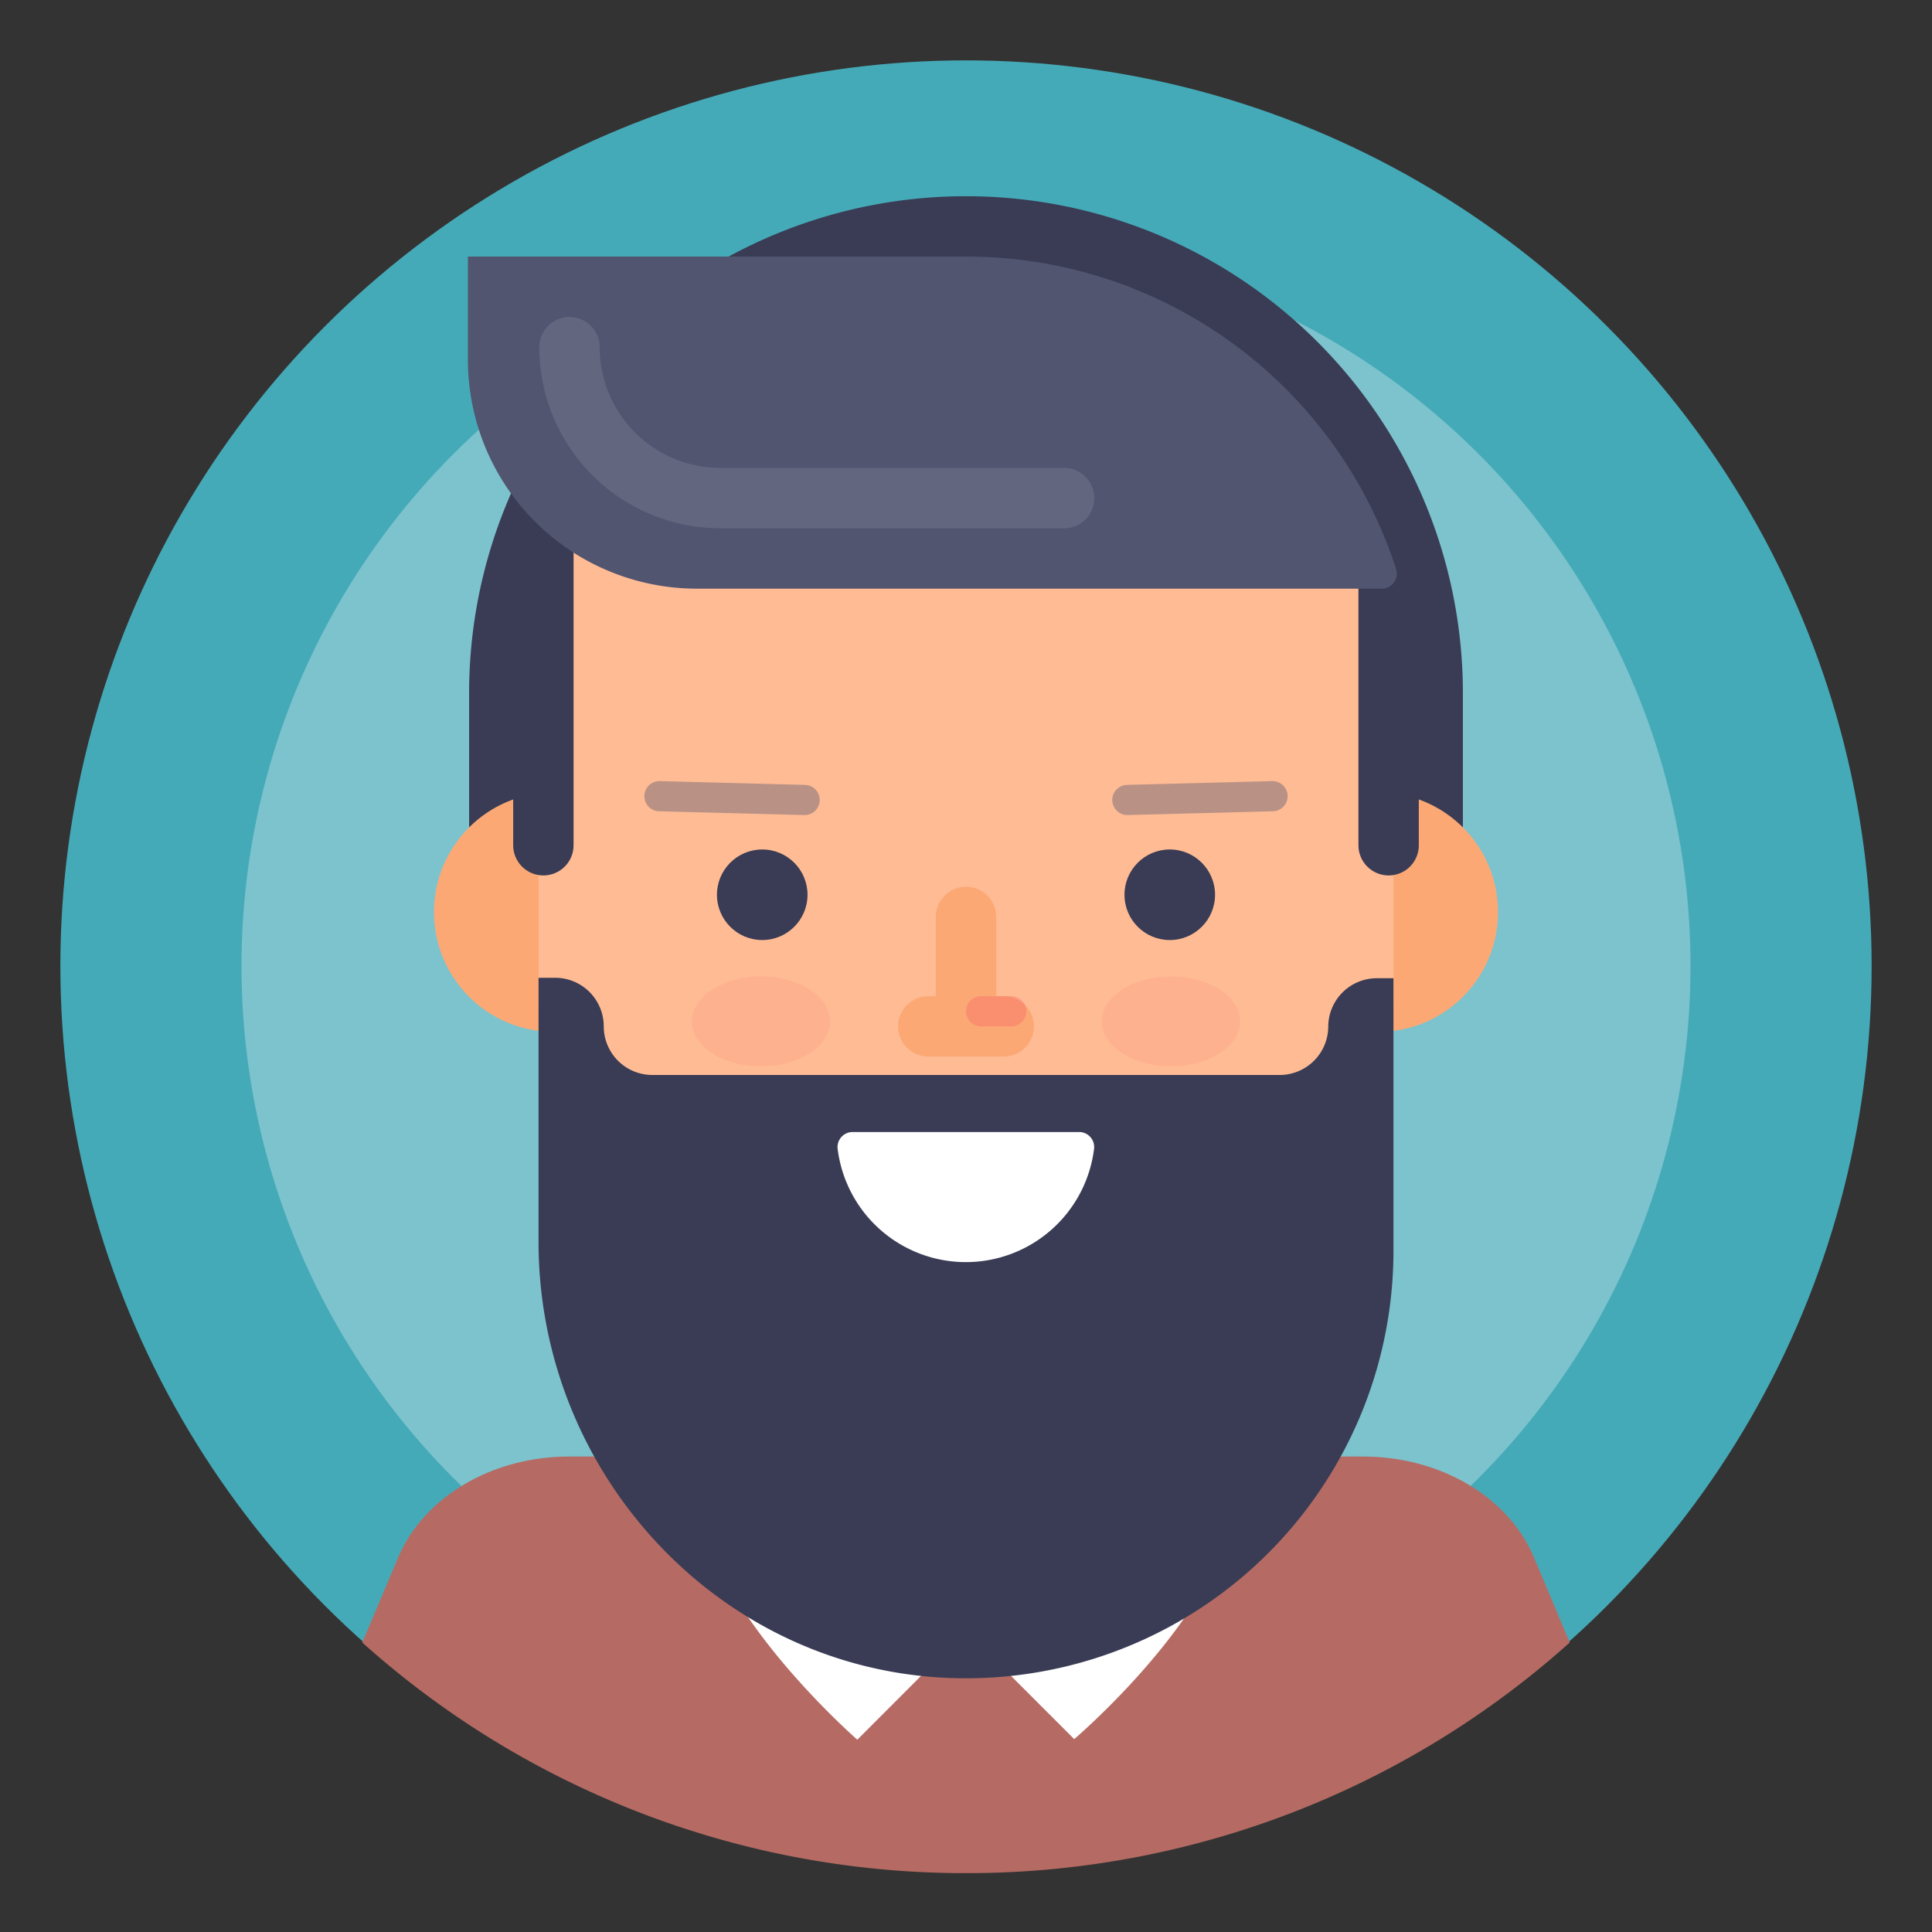 <svg width="64px" height="64px" viewBox="0 0 128 128" data-name="Layer 1" id="Layer_1" xmlns="http://www.w3.org/2000/svg" fill="#000000">

<rect x="0" y="0" width="128" height="128" fill="#333333" stroke="none"/>

<g id="SVGRepo_bgCarrier" stroke-width="0"/>

<g id="SVGRepo_tracerCarrier" stroke-linecap="round" stroke-linejoin="round"/>

<g id="SVGRepo_iconCarrier">

<defs>

<style>.cls-1{fill:#45AAB8;}.cls-2,.cls-6{fill:#ffffff;}.cls-14,.cls-2{opacity:0.3;}.cls-3{fill:#393c54;}.cls-4{fill:#fba875;}.cls-5{fill:#b56b63;}.cls-10,.cls-11,.cls-13,.cls-14,.cls-7,.cls-9{fill:none;stroke-linecap:round;}.cls-10,.cls-7{stroke:#fba875;}.cls-10,.cls-11,.cls-13,.cls-7{stroke-miterlimit:10;}.cls-7{stroke-width:20px;}.cls-8{fill:#ffbb94;}.cls-9{stroke:#515570;opacity:0.4;}.cls-14,.cls-9{stroke-linejoin:round;stroke-width:2px;}.cls-10,.cls-11,.cls-13{stroke-width:4px;}.cls-11{stroke:#393c54;}.cls-12{fill:#515570;}.cls-13{stroke:#ffffff;}.cls-13,.cls-15{opacity:0.1;}.cls-14{stroke:#f85565;}.cls-15{fill:#f85565;}</style>

</defs>

<title/>

<circle class="cls-1" cx="64" cy="64" r="60"/>

<circle class="cls-2" cx="64" cy="64" r="48"/>

<path class="cls-3" d="M31.08,61.57V45.92a32.92,32.92,0,0,1,65.84,0V61.57Z"/>

<circle class="cls-4" cx="91.32" cy="60.43" r="7.93"/>

<path class="cls-5" d="M64,124.1a59.78,59.78,0,0,0,40-15.28l-2.39-5.68c-1.71-4-6.22-6.64-11.29-6.64H37.69c-5.07,0-9.58,2.66-11.29,6.64L24,108.82A59.78,59.78,0,0,0,64,124.1Z"/>

<path class="cls-6" d="M81.72,98.25a3.06,3.06,0,0,0-3.08-2.88H49.36a3.07,3.07,0,0,0-3.08,2.93c0,.11,0,.21,0,.32-.17,7.32,10.52,16.64,10.52,16.64L64,108.05l7.17,7.17s10.56-9,10.56-16.22C81.73,98.74,81.73,98.49,81.72,98.25Z"/>

<line class="cls-7" x1="64" x2="64" y1="84.75" y2="98.5"/>

<circle class="cls-4" cx="36.68" cy="60.43" r="7.93"/>

<path class="cls-8" d="M64,94.37A28.31,28.31,0,0,1,35.68,66.05V47.43a28.32,28.32,0,1,1,56.64,0V66.05A28.31,28.31,0,0,1,64,94.37Z"/>

<circle class="cls-3" cx="77.5" cy="59.28" r="3"/>

<circle class="cls-3" cx="50.5" cy="59.28" r="3"/>

<line class="cls-9" x1="74.69" x2="84.31" y1="53" y2="52.75"/>

<line class="cls-9" x1="53.31" x2="43.69" y1="53" y2="52.75"/>

<path class="cls-3" d="M92.32,64.81h-1.1A3.22,3.22,0,0,0,88,68h0a3.22,3.22,0,0,1-3.22,3.22H43.22A3.22,3.22,0,0,1,40,68h0a3.22,3.22,0,0,0-3.22-3.22h-1.1V82.28c0,15.43,12.1,28.47,27.52,28.9A28.32,28.32,0,0,0,92.32,82.87Z"/>

<path class="cls-6" d="M71.55,75a1,1,0,0,1,.94,1.07,8.56,8.56,0,0,1-17,0A1,1,0,0,1,56.45,75Z"/>

<line class="cls-10" x1="64" x2="64" y1="60.75" y2="67.25"/>

<line class="cls-10" x1="66.5" x2="61.5" y1="68" y2="68"/>

<line class="cls-11" x1="36" x2="36" y1="56" y2="36"/>

<line class="cls-11" x1="92" x2="92" y1="56" y2="35"/>

<path class="cls-12" d="M31,23.83A15.17,15.17,0,0,0,46.17,39H91.5a1,1,0,0,0,1-1.29A29.92,29.92,0,0,0,64,17H31Z"/>

<path class="cls-13" d="M70.5,33H47.73a10,10,0,0,1-10-10"/>

<line class="cls-14" x1="65" x2="67" y1="67" y2="67"/>

<ellipse class="cls-15" cx="50.42" cy="67.67" rx="4.58" ry="2.98"/>

<ellipse class="cls-15" cx="77.58" cy="67.67" rx="4.58" ry="2.98"/>

</g>

</svg>